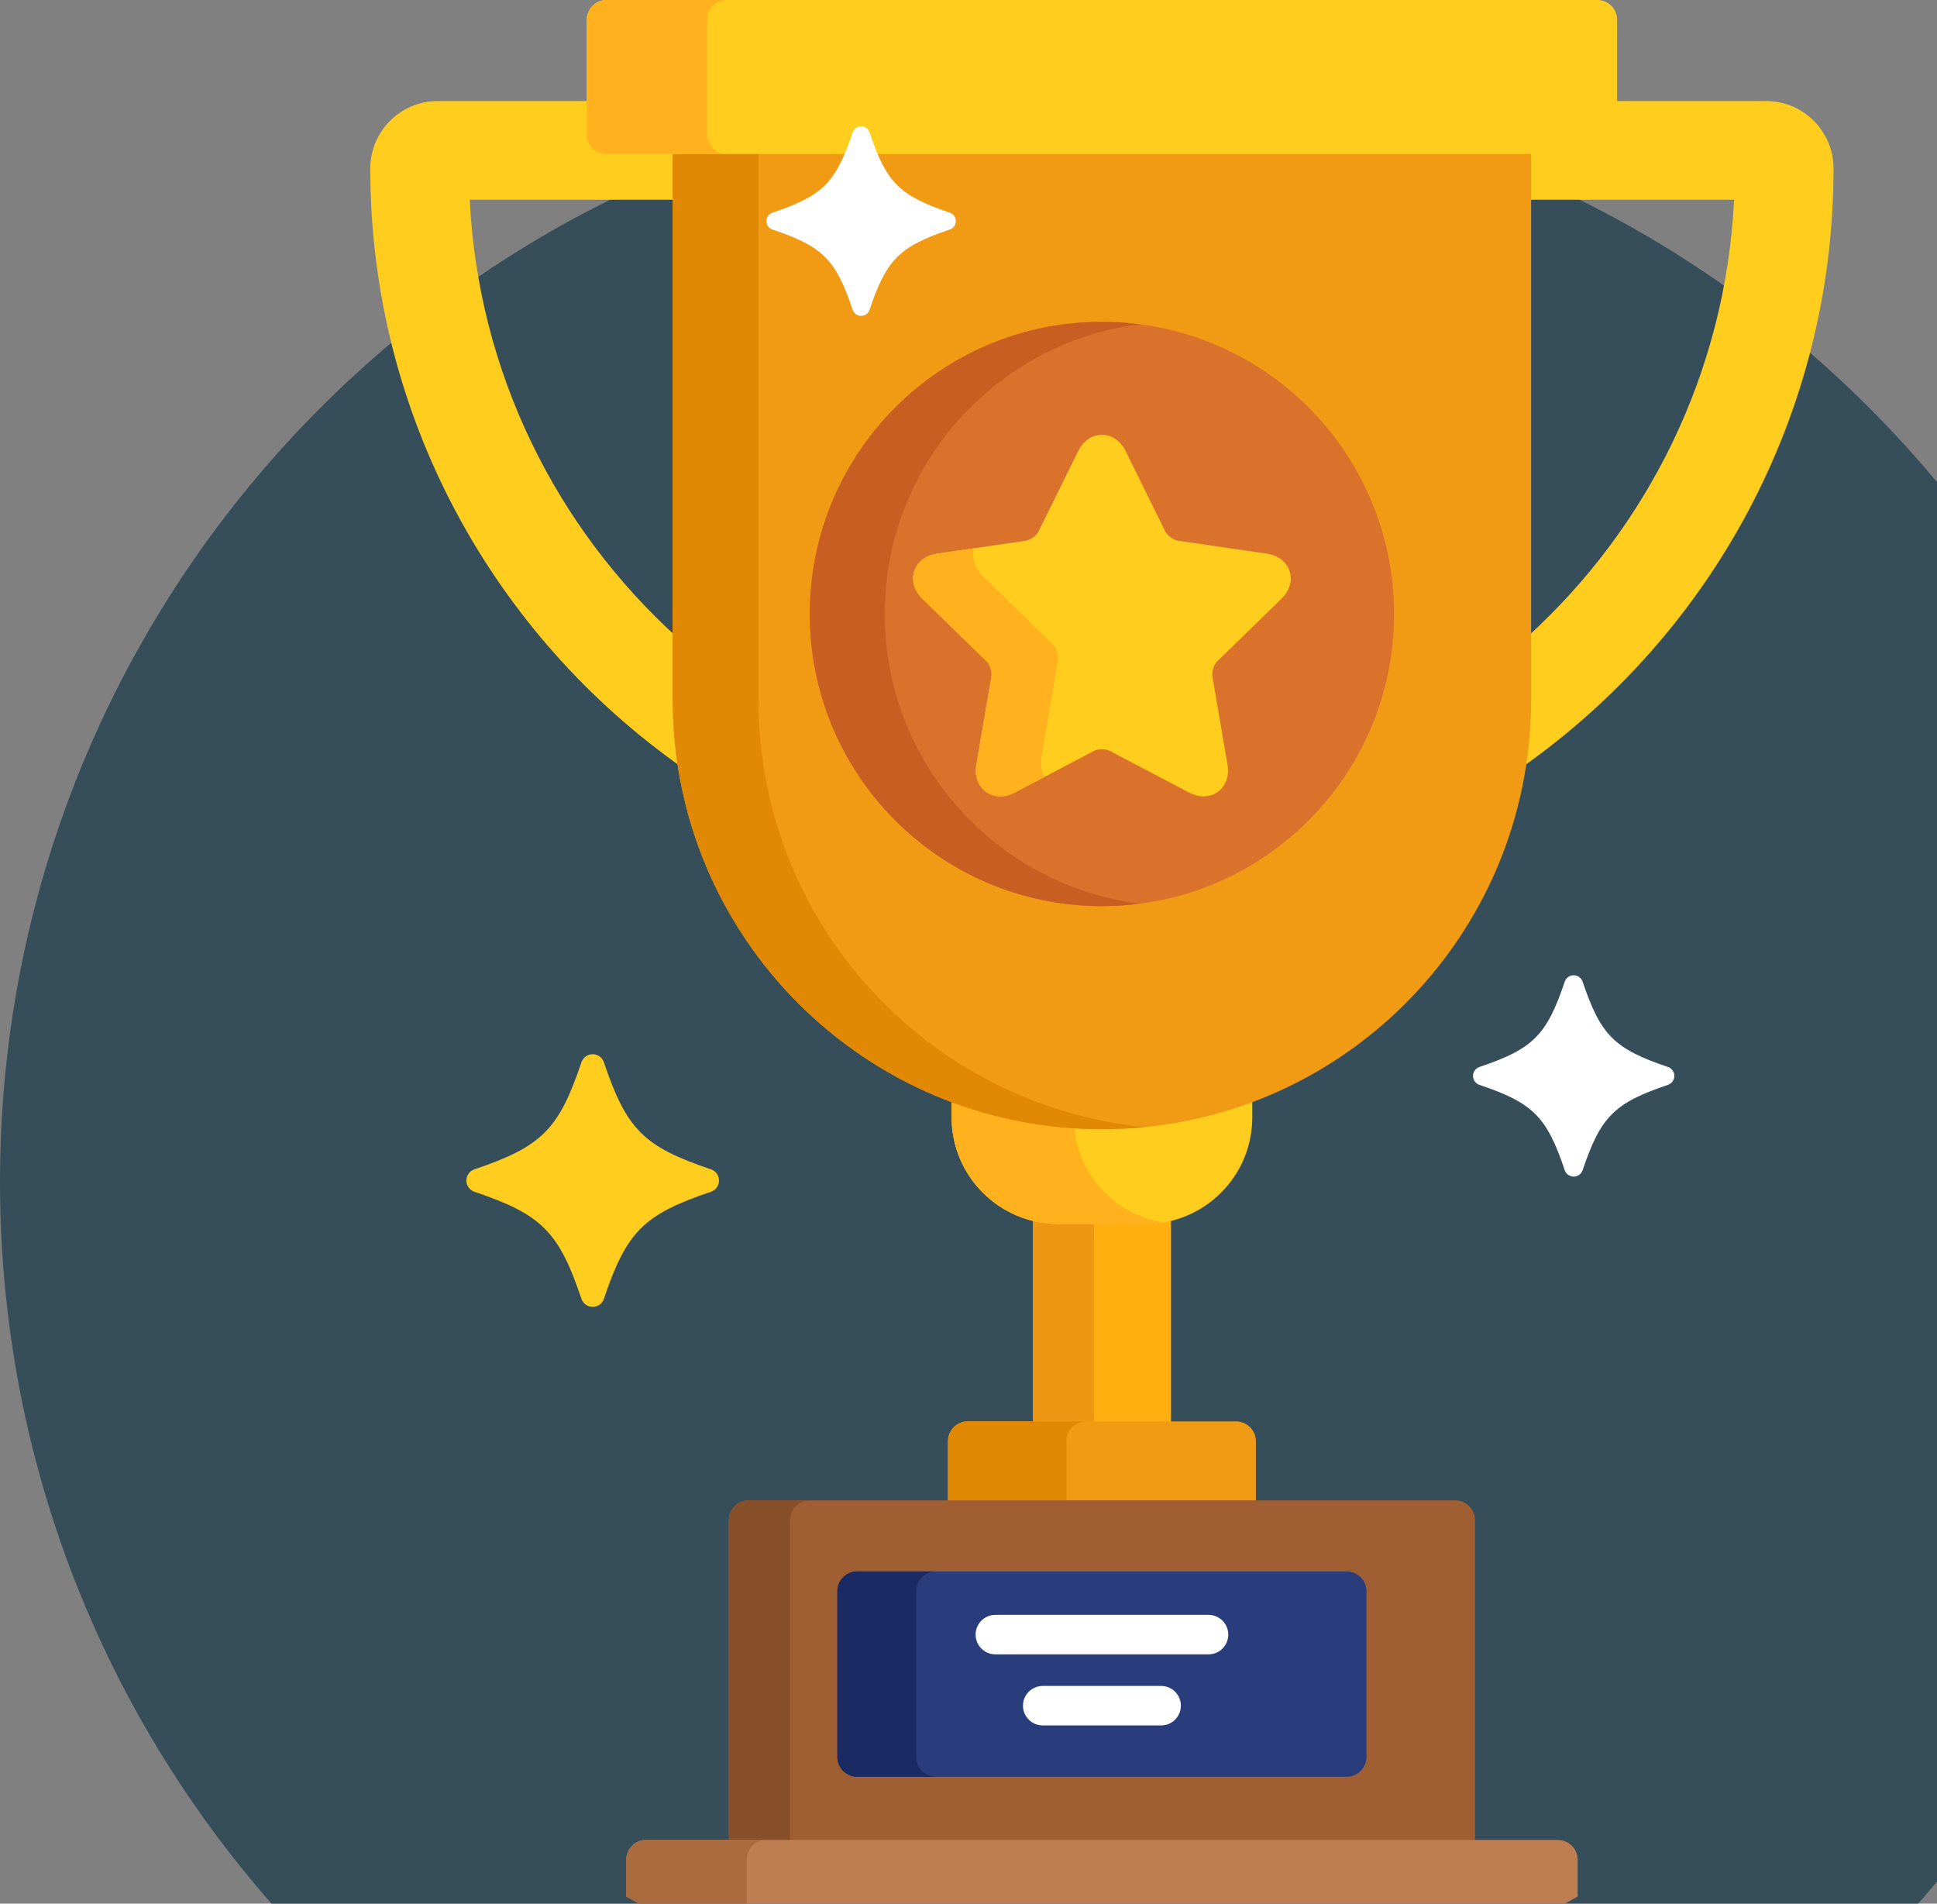 <svg width="115" height="113" viewBox="0 0 115 113" fill="none" xmlns="http://www.w3.org/2000/svg">
<rect x="0" y="0" width="115" height="113" fill="#808080" stroke="none"/>
<path opacity="0.7" d="M65 135.156C100.899 135.156 130 106.055 130 70.156C130 34.258 100.899 5.156 65 5.156C29.102 5.156 0 34.258 0 70.156C0 106.055 29.102 135.156 65 135.156Z" fill="#18384B"/>
<path d="M69.523 84.796V72.23C69.04 72.348 68.534 72.412 68.013 72.412H62.83C62.31 72.412 61.804 72.348 61.32 72.23V84.796H69.523Z" fill="#FFAF10"/>
<path d="M64.953 84.796V72.412H62.83C62.31 72.412 61.804 72.348 61.32 72.23V84.796H64.953Z" fill="#EF9614"/>
<path d="M65.422 66.797C62.281 66.797 59.273 66.219 56.496 65.166V66.322C56.496 69.82 59.332 72.656 62.831 72.656H68.014C71.513 72.656 74.349 69.82 74.349 66.322V65.166C71.572 66.219 68.564 66.797 65.422 66.797Z" fill="#FFCD1E"/>
<path d="M63.757 66.741C61.217 66.575 58.778 66.032 56.496 65.166V66.322C56.496 69.82 59.332 72.656 62.831 72.656H68.014C68.365 72.656 68.71 72.626 69.045 72.571C66.172 72.101 63.95 69.698 63.757 66.741Z" fill="#FFB21E"/>
<path d="M74.562 89.531V85.547C74.562 84.902 74.035 84.375 73.391 84.375H57.453C56.809 84.375 56.281 84.902 56.281 85.547V89.531H74.562Z" fill="#F19B15"/>
<path d="M63.312 89.531V85.547C63.312 84.902 63.84 84.375 64.484 84.375H57.453C56.809 84.375 56.281 84.902 56.281 85.547V89.531H63.312Z" fill="#E18904"/>
<path d="M87.57 109.453V90.234C87.57 89.59 87.043 89.062 86.398 89.062H44.445C43.801 89.062 43.273 89.59 43.273 90.234V109.453H87.57Z" fill="#A05F33"/>
<path d="M46.906 109.453V90.234C46.906 89.59 47.434 89.062 48.078 89.062H44.445C43.801 89.062 43.273 89.59 43.273 90.234V109.453H46.906Z" fill="#87502A"/>
<path d="M81.129 104.297C81.129 104.941 80.602 105.469 79.958 105.469H50.885C50.24 105.469 49.713 104.941 49.713 104.297V94.453C49.713 93.809 50.24 93.281 50.885 93.281H79.958C80.602 93.281 81.129 93.809 81.129 94.453V104.297Z" fill="#293D7C"/>
<path d="M54.395 104.297V94.453C54.395 93.809 54.922 93.281 55.567 93.281H50.885C50.24 93.281 49.713 93.809 49.713 94.453V104.297C49.713 104.941 50.24 105.469 50.885 105.469H55.567C54.922 105.469 54.395 104.941 54.395 104.297Z" fill="#1A2B63"/>
<path d="M92.492 109.219H38.352C37.707 109.219 37.18 109.746 37.18 110.391V112.582C45.519 117.303 55.155 120 65.422 120C75.689 120 85.325 117.303 93.664 112.582V110.391C93.664 109.746 93.137 109.219 92.492 109.219Z" fill="#BF7E52"/>
<path d="M44.328 110.391C44.328 109.746 44.855 109.219 45.5 109.219H38.352C37.707 109.219 37.18 109.746 37.18 110.391V112.582C39.469 113.878 41.857 115.021 44.328 115.998V110.391Z" fill="#AA6B3F"/>
<path d="M104.856 5.998H95.773V7.969C95.773 8.486 95.352 8.906 94.835 8.906H90.902C90.773 8.906 90.668 9.011 90.668 9.141V11.857H102.954C102.452 22.124 97.811 31.32 90.668 37.81V41.551C90.668 42.913 90.558 44.248 90.35 45.552C101.535 37.685 108.858 24.683 108.858 10.001C108.858 7.793 107.063 5.998 104.856 5.998Z" fill="#FFCD1E"/>
<path d="M40.175 41.551V37.81C33.033 31.32 28.391 22.124 27.889 11.857H40.175V9.141C40.175 9.011 40.07 8.906 39.941 8.906H36.008C35.49 8.906 35.07 8.486 35.07 7.969V5.998H25.987C23.78 5.998 21.984 7.794 21.984 10.001C21.984 24.683 29.308 37.686 40.493 45.552C40.285 44.248 40.175 42.913 40.175 41.551Z" fill="#FFCD1E"/>
<path d="M39.941 8.906V41.551C39.941 55.624 51.35 67.032 65.422 67.032C79.495 67.032 90.903 55.624 90.903 41.551V8.906H39.941Z" fill="#F19B15"/>
<path d="M45.032 41.551V8.673H39.941V41.551C39.941 55.624 51.35 67.032 65.422 67.032C66.275 67.032 67.118 66.987 67.949 66.904C55.08 65.619 45.032 54.759 45.032 41.551Z" fill="#E18904"/>
<path d="M65.422 53.789C75.001 53.789 82.766 46.024 82.766 36.445C82.766 26.867 75.001 19.102 65.422 19.102C55.843 19.102 48.078 26.867 48.078 36.445C48.078 46.024 55.843 53.789 65.422 53.789Z" fill="#DB722C"/>
<path d="M52.531 36.445C52.531 27.622 59.122 20.342 67.648 19.249C66.919 19.155 66.177 19.102 65.422 19.102C55.843 19.102 48.078 26.867 48.078 36.445C48.078 46.024 55.843 53.789 65.422 53.789C66.177 53.789 66.919 53.735 67.648 53.642C59.122 52.548 52.531 45.269 52.531 36.445Z" fill="#C95E23"/>
<path d="M71.459 47.273C71.172 47.273 70.879 47.195 70.587 47.042L65.865 44.56C65.794 44.522 65.635 44.478 65.422 44.478C65.209 44.478 65.05 44.522 64.978 44.56L60.257 47.042C59.965 47.195 59.672 47.273 59.386 47.273C58.951 47.273 58.561 47.096 58.29 46.773C57.989 46.417 57.874 45.921 57.967 45.379L58.869 40.121C58.909 39.89 58.763 39.441 58.595 39.277L54.775 35.554C54.278 35.069 54.098 34.468 54.281 33.905C54.464 33.342 54.963 32.962 55.65 32.862L60.929 32.095C61.16 32.062 61.543 31.784 61.646 31.574L64.007 26.79C64.314 26.168 64.83 25.811 65.422 25.811C66.014 25.811 66.53 26.168 66.837 26.79L69.198 31.574C69.302 31.784 69.684 32.062 69.915 32.095L75.194 32.862C75.881 32.962 76.38 33.342 76.563 33.905C76.746 34.468 76.566 35.069 76.069 35.553L72.249 39.277C72.081 39.441 71.935 39.89 71.975 40.121L72.876 45.379C72.969 45.921 72.855 46.417 72.554 46.773C72.282 47.096 71.893 47.273 71.459 47.273Z" fill="#FFCD1E"/>
<path d="M61.836 44.876L62.813 39.179C62.856 38.929 62.698 38.442 62.517 38.265L58.377 34.23C57.869 33.734 57.671 33.127 57.816 32.548L55.65 32.863C54.963 32.962 54.464 33.342 54.281 33.905C54.098 34.468 54.278 35.069 54.775 35.554L58.595 39.278C58.763 39.441 58.909 39.891 58.869 40.121L57.967 45.379C57.874 45.922 57.989 46.417 58.29 46.774C58.562 47.096 58.951 47.273 59.386 47.273C59.672 47.273 59.965 47.196 60.257 47.042L62.008 46.122C61.819 45.77 61.757 45.34 61.836 44.876Z" fill="#FFB21E"/>
<path d="M96.008 7.969C96.008 8.613 95.481 9.141 94.836 9.141H36.008C35.363 9.141 34.836 8.613 34.836 7.969V1.172C34.836 0.527 35.363 0 36.008 0H94.836C95.481 0 96.008 0.527 96.008 1.172V7.969Z" fill="#FFCD1E"/>
<path d="M41.984 7.969V1.172C41.984 0.527 42.512 0 43.156 0H36.008C35.363 0 34.836 0.527 34.836 1.172V7.969C34.836 8.613 35.363 9.141 36.008 9.141H43.156C42.512 9.141 41.984 8.613 41.984 7.969Z" fill="#FFB21E"/>
<path d="M35.188 77.578C34.886 77.578 34.618 77.385 34.521 77.1C33.172 73.103 32.163 72.093 28.166 70.744C27.88 70.648 27.688 70.379 27.688 70.078C27.688 69.776 27.88 69.508 28.166 69.412C32.162 68.063 33.172 67.053 34.521 63.056C34.618 62.77 34.886 62.578 35.187 62.578C35.489 62.578 35.757 62.77 35.853 63.056C37.202 67.053 38.212 68.063 42.209 69.412C42.495 69.508 42.687 69.776 42.687 70.078C42.687 70.379 42.495 70.648 42.209 70.744C38.212 72.093 37.202 73.103 35.853 77.1C35.757 77.385 35.489 77.578 35.188 77.578Z" fill="#FFCD1E"/>
<path d="M93.43 69.844C93.189 69.844 92.975 69.691 92.899 69.463C91.824 66.278 91.019 65.473 87.834 64.398C87.607 64.321 87.453 64.108 87.453 63.867C87.453 63.627 87.607 63.413 87.834 63.336C91.019 62.261 91.824 61.457 92.899 58.272C92.975 58.044 93.189 57.891 93.43 57.891C93.67 57.891 93.883 58.044 93.961 58.272C95.036 61.457 95.841 62.261 99.025 63.336C99.253 63.413 99.406 63.627 99.406 63.867C99.406 64.108 99.253 64.321 99.025 64.398C95.84 65.473 95.036 66.278 93.961 69.463C93.883 69.691 93.67 69.844 93.43 69.844Z" fill="white"/>
<path d="M71.75 98.203H59.094C58.447 98.203 57.922 97.678 57.922 97.031C57.922 96.384 58.447 95.859 59.094 95.859H71.75C72.397 95.859 72.922 96.384 72.922 97.031C72.922 97.678 72.397 98.203 71.75 98.203Z" fill="white"/>
<path d="M68.938 102.422H61.906C61.259 102.422 60.734 101.897 60.734 101.25C60.734 100.603 61.259 100.078 61.906 100.078H68.938C69.585 100.078 70.109 100.603 70.109 101.25C70.109 101.897 69.585 102.422 68.938 102.422Z" fill="white"/>
<path d="M51.125 18.75C50.899 18.75 50.698 18.606 50.625 18.391C49.614 15.394 48.856 14.636 45.859 13.625C45.644 13.552 45.5 13.351 45.5 13.125C45.5 12.899 45.644 12.698 45.859 12.625C48.856 11.614 49.614 10.856 50.625 7.859C50.698 7.644 50.899 7.5 51.125 7.5C51.351 7.5 51.552 7.644 51.625 7.859C52.636 10.856 53.394 11.614 56.391 12.625C56.606 12.698 56.75 12.899 56.75 13.125C56.75 13.351 56.606 13.552 56.391 13.625C53.394 14.636 52.636 15.394 51.625 18.391C51.552 18.606 51.351 18.75 51.125 18.75Z" fill="white"/>
</svg>
